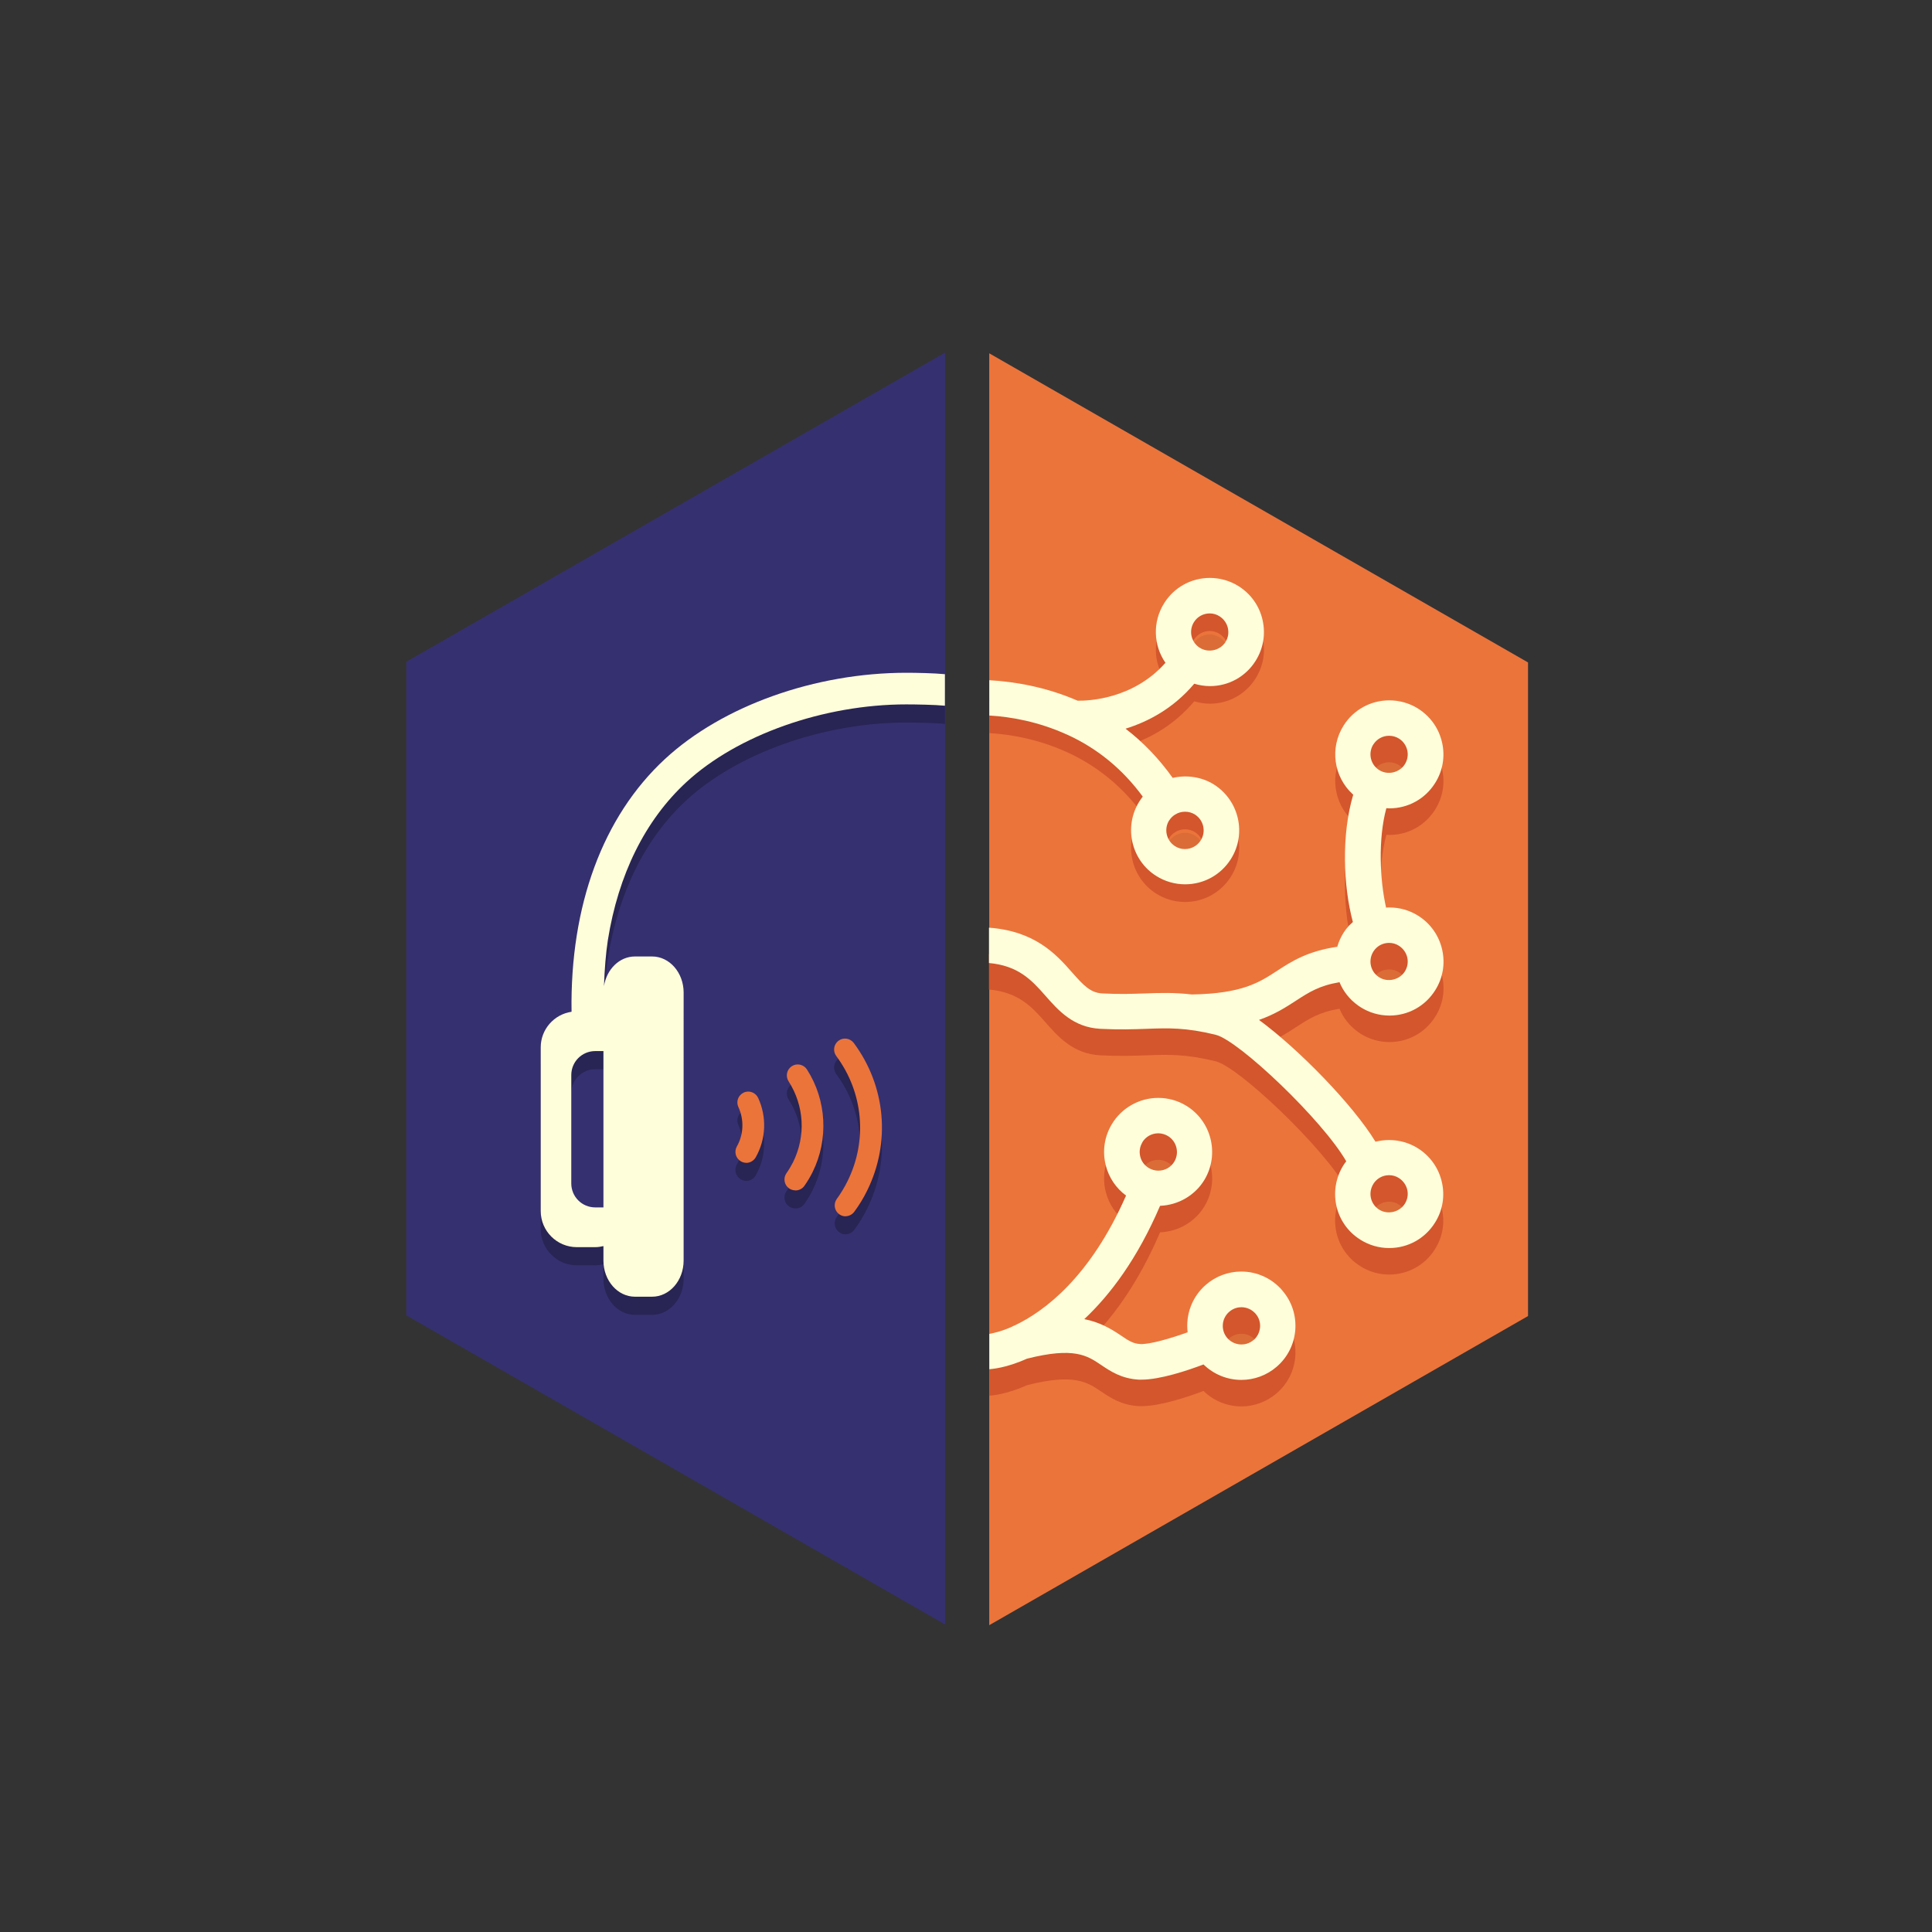 <?xml version="1.0" encoding="UTF-8" standalone="no"?>
<svg
   viewBox="-37 -32 218.737 218.737"
   version="1.1"
   id="svg28"
   sodipodi:docname="listenbrainz.svg"
   width="143"
   height="143"
   inkscape:version="1.4 (e7c3feb100, 2024-10-09)"
   xmlns:inkscape="http://www.inkscape.org/namespaces/inkscape"
   xmlns:sodipodi="http://sodipodi.sourceforge.net/DTD/sodipodi-0.dtd"
   xmlns="http://www.w3.org/2000/svg"
   xmlns:svg="http://www.w3.org/2000/svg">
  <rect x="-37" y="-32" width="218.737" height="218.737" fill="#333333" stroke="none"/>
  <sodipodi:namedview
     id="namedview28"
     pagecolor="#ffffff"
     bordercolor="#666666"
     borderopacity="1.0"
     inkscape:showpageshadow="2"
     inkscape:pageopacity="0.0"
     inkscape:pagecheckerboard="0"
     inkscape:deskcolor="#d1d1d1"
     inkscape:zoom="11.04375"
     inkscape:cx="72.529711"
     inkscape:cy="80"
     inkscape:window-width="3840"
     inkscape:window-height="1995"
     inkscape:window-x="1440"
     inkscape:window-y="44"
     inkscape:window-maximized="1"
     inkscape:current-layer="svg28" />
  <defs
     id="defs1">
    <style
       id="style1">.c{isolation:isolate;}.d{fill:#fffedb;}.e{fill:#353070;}.f{opacity:.07;}.f,.g{mix-blend-mode:multiply;}.g{opacity:.25;}.h{clip-path:url(#b);}.i{fill:none;}.j{fill:#d3562c;}.k{fill:#eb743b;}</style>
    <clipPath
       id="b">
      <rect
         class="i"
         x="75"
         y="33.42"
         width="51.43"
         height="90.79"
         id="rect1" />
    </clipPath>
  </defs>
  <g
     class="c"
     id="g28">
    <g
       id="a">
      <g
         id="g27">
        <polygon
           class="k"
           points="75,152 136,117 136,43 75,8 "
           id="polygon1" />
        <polygon
           class="e"
           points="9,42.92 9,116.92 70,151.92 70,7.92 "
           id="polygon2" />
        <g
           class="f"
           id="g10">
          <g
             class="h"
             clip-path="url(#b)"
             id="g9">
            <path
               d="m 92.3,99.73 c 0.39,-0.65 1.07,-1.03 1.82,-1.03 0.38,0 0.75,0.1 1.08,0.3 1,0.6 1.33,1.9 0.74,2.9 -0.39,0.65 -1.06,1.03 -1.82,1.03 -0.38,0 -0.75,-0.11 -1.08,-0.3 -0.48,-0.29 -0.83,-0.75 -0.96,-1.29 -0.14,-0.55 -0.06,-1.12 0.23,-1.6 m 12.6,22.36 c -0.49,0.42 -1.02,0.51 -1.37,0.51 -0.62,0 -1.21,-0.27 -1.61,-0.74 -0.76,-0.88 -0.66,-2.22 0.23,-2.98 0.49,-0.42 1.02,-0.51 1.37,-0.51 0.62,0 1.2,0.27 1.61,0.74 0.37,0.43 0.55,0.98 0.5,1.54 -0.04,0.56 -0.3,1.07 -0.73,1.44"
               id="path2" />
            <path
               d="m 84,53.61 c 0.07,0.02 0.14,0.03 0.21,0.05 C 84.14,53.65 84.07,53.63 84,53.61"
               id="path3" />
            <path
               d="m 95.38,63.26 c 0.17,-0.27 0.39,-0.49 0.67,-0.66 0.33,-0.21 0.72,-0.32 1.12,-0.32 0.4,0 0.79,0.11 1.12,0.32 0.99,0.63 1.28,1.94 0.66,2.92 -0.39,0.62 -1.06,0.99 -1.8,0.99 -0.4,0 -0.78,-0.11 -1.12,-0.33 -0.98,-0.63 -1.28,-1.94 -0.66,-2.92 m 6.38,-20.19 c -0.6,0.95 -1.94,1.27 -2.91,0.65 l -0.1,-0.06 c -0.91,-0.65 -1.16,-1.9 -0.56,-2.85 0.38,-0.61 1.05,-0.98 1.78,-0.98 0.4,0 0.79,0.11 1.12,0.33 0.48,0.3 0.81,0.77 0.94,1.33 0.12,0.55 0.03,1.1 -0.28,1.58"
               id="path4" />
            <path
               d="m 118.53,54.67 c 0.39,-0.62 1.05,-0.98 1.78,-0.98 0.4,0 0.79,0.11 1.12,0.33 0.48,0.3 0.81,0.77 0.94,1.33 0.12,0.55 0.02,1.11 -0.28,1.58 -0.6,0.95 -1.94,1.27 -2.91,0.65 l -0.09,-0.06 c -0.92,-0.65 -1.16,-1.9 -0.56,-2.85 m 0,23.46 c 0.39,-0.61 1.05,-0.98 1.78,-0.98 0.4,0 0.79,0.11 1.12,0.33 0.48,0.3 0.81,0.77 0.94,1.33 0.12,0.55 0.02,1.11 -0.28,1.58 -0.6,0.95 -1.94,1.27 -2.91,0.65 l -0.09,-0.06 c -0.92,-0.65 -1.16,-1.9 -0.56,-2.85 m 0,26.3 c 0.39,-0.61 1.05,-0.98 1.78,-0.98 0.4,0 0.79,0.11 1.12,0.33 0.48,0.3 0.81,0.77 0.94,1.33 0.12,0.55 0.02,1.11 -0.28,1.58 -0.6,0.95 -1.94,1.27 -2.91,0.65 l -0.09,-0.06 c -0.92,-0.65 -1.16,-1.9 -0.56,-2.85"
               id="path5" />
            <path
               d="m 108.18,114.1 c -1.16,-1.36 -2.86,-2.14 -4.65,-2.14 -1.46,0 -2.88,0.53 -3.98,1.48 -1.61,1.38 -2.33,3.43 -2.09,5.4 -1.95,0.7 -4.26,1.37 -5.33,1.33 -0.82,-0.04 -1.3,-0.34 -2.22,-0.97 -1.17,-0.79 -2.42,-1.51 -4.15,-1.85 2.94,-2.76 6.01,-6.83 8.58,-12.83 2.06,-0.08 3.98,-1.19 5.04,-2.97 1.72,-2.9 0.77,-6.66 -2.12,-8.39 -0.95,-0.57 -2.03,-0.86 -3.13,-0.86 -2.15,0 -4.16,1.14 -5.26,2.99 -0.84,1.41 -1.08,3.05 -0.68,4.64 0.35,1.39 1.16,2.59 2.3,3.43 -4.05,9.22 -9.22,13.08 -12.56,14.68 -0.13,0.04 -0.25,0.1 -0.36,0.17 -1.19,0.53 -2.05,0.71 -2.56,0.81 v 4 c 0.27,-0.03 1.88,-0.12 4.25,-1.19 5.35,-1.36 6.84,-0.35 8.41,0.71 1.02,0.69 2.29,1.55 4.26,1.66 0.1,0 0.2,0 0.31,0 2.11,0 5.17,-1.02 7.02,-1.72 1.14,1.12 2.68,1.75 4.29,1.75 1.46,0 2.88,-0.53 3.98,-1.48 1.24,-1.06 1.99,-2.55 2.12,-4.18 0.12,-1.63 -0.39,-3.21 -1.46,-4.45 M 92.32,97.34 c 0.39,-0.65 1.07,-1.03 1.82,-1.03 0.38,0 0.75,0.11 1.08,0.3 1,0.6 1.33,1.9 0.74,2.9 -0.39,0.65 -1.06,1.03 -1.82,1.03 -0.38,0 -0.75,-0.11 -1.08,-0.3 -0.48,-0.29 -0.83,-0.75 -0.96,-1.29 -0.14,-0.55 -0.06,-1.12 0.23,-1.6 m 12.6,22.36 c -0.49,0.42 -1.02,0.51 -1.37,0.51 -0.62,0 -1.21,-0.27 -1.61,-0.73 -0.76,-0.88 -0.66,-2.22 0.23,-2.98 0.49,-0.42 1.02,-0.51 1.37,-0.51 0.62,0 1.2,0.27 1.61,0.74 0.37,0.43 0.55,0.98 0.5,1.54 -0.05,0.56 -0.3,1.07 -0.73,1.44"
               id="path6" />
            <path
               d="m 84,51.21 c 0.07,0.02 0.14,0.03 0.21,0.05 C 84.14,51.25 84.07,51.23 84,51.21"
               id="path7" />
            <path
               d="m 105.95,38.21 c -0.36,-1.6 -1.32,-2.96 -2.71,-3.84 -0.98,-0.62 -2.11,-0.94 -3.26,-0.94 -2.12,0 -4.05,1.07 -5.17,2.85 -1.35,2.14 -1.22,4.8 0.14,6.76 -3.65,4.12 -8.71,4.31 -9.94,4.29 -3.69,-1.6 -7.23,-2.16 -10,-2.32 v 4 c 2.44,0.14 5.55,0.69 8.75,2.14 0,0 0,0 0.01,0 3.45,1.56 6.33,3.93 8.61,7.04 -0.13,0.17 -0.26,0.35 -0.38,0.54 -1.8,2.85 -0.94,6.65 1.9,8.44 0.98,0.62 2.11,0.95 3.27,0.95 2.11,0 4.05,-1.06 5.18,-2.85 1.81,-2.85 0.95,-6.64 -1.91,-8.45 -1.38,-0.87 -3.09,-1.11 -4.67,-0.75 -1.54,-2.16 -3.32,-4.02 -5.34,-5.57 2.52,-0.78 5.4,-2.27 7.78,-5.09 0.57,0.17 1.17,0.27 1.77,0.27 2.12,0 4.05,-1.07 5.17,-2.85 0.87,-1.38 1.16,-3.01 0.8,-4.6 M 95.38,60.88 c 0.17,-0.27 0.39,-0.49 0.67,-0.66 0.33,-0.21 0.72,-0.32 1.12,-0.32 0.4,0 0.79,0.11 1.12,0.32 0.99,0.63 1.28,1.94 0.66,2.92 -0.39,0.62 -1.06,0.99 -1.8,0.99 -0.4,0 -0.78,-0.11 -1.12,-0.33 -0.98,-0.62 -1.28,-1.94 -0.66,-2.92 m 6.38,-20.19 c -0.6,0.95 -1.94,1.27 -2.91,0.65 l -0.1,-0.06 c -0.91,-0.65 -1.16,-1.9 -0.56,-2.85 0.38,-0.61 1.05,-0.98 1.78,-0.98 0.4,0 0.79,0.11 1.12,0.33 0.48,0.31 0.81,0.77 0.94,1.33 0.12,0.55 0.03,1.11 -0.28,1.58"
               id="path8" />
            <path
               d="m 114.65,79.19 c 0.42,1.03 1.14,1.96 2.11,2.65 0.07,0.05 0.15,0.1 0.28,0.19 0.98,0.62 2.11,0.95 3.27,0.95 2.12,0 4.05,-1.07 5.17,-2.85 0.88,-1.38 1.16,-3.01 0.8,-4.61 -0.36,-1.6 -1.32,-2.96 -2.71,-3.84 -0.98,-0.62 -2.11,-0.94 -3.27,-0.94 -0.12,0 -0.25,0 -0.37,0.02 -0.71,-3.16 -0.92,-7.77 0.03,-11.26 0.11,0.01 0.23,0.02 0.34,0.02 2.12,0 4.05,-1.07 5.17,-2.85 0.88,-1.38 1.16,-3.01 0.8,-4.6 -0.36,-1.6 -1.32,-2.96 -2.71,-3.84 -0.98,-0.62 -2.11,-0.94 -3.27,-0.94 -2.11,0 -4.05,1.07 -5.17,2.85 -1.6,2.53 -1.12,5.8 1.02,7.77 0.02,0.02 0.05,0.04 0.07,0.06 -1.35,4.52 -1.14,10.32 -0.04,14.42 -0.14,0.13 -0.29,0.26 -0.43,0.4 -0.23,0.26 -0.45,0.53 -0.63,0.82 -0.32,0.5 -0.55,1.03 -0.71,1.58 -3.37,0.49 -5.2,1.67 -6.82,2.73 -2.04,1.33 -3.96,2.57 -9.64,2.67 -1.96,-0.23 -3.55,-0.18 -5.29,-0.12 -1.43,0.05 -2.91,0.11 -4.85,0 -1.34,-0.07 -2.1,-0.88 -3.46,-2.42 -1.8,-2.06 -4.22,-4.65 -9.37,-5.02 v 4 c 3.29,0.3 4.8,1.89 6.36,3.67 1.49,1.69 3.17,3.62 6.26,3.78 2.12,0.11 3.76,0.05 5.21,0 2.49,-0.09 4.45,-0.16 7.85,0.68 2.61,0.64 12.1,9.67 14.77,14.32 -0.11,0.14 -0.22,0.28 -0.31,0.43 -1.74,2.76 -1.03,6.39 1.62,8.25 0.07,0.05 0.15,0.11 0.28,0.19 0.98,0.62 2.11,0.95 3.27,0.95 2.12,0 4.05,-1.07 5.17,-2.85 0.88,-1.37 1.16,-3.01 0.8,-4.6 -0.36,-1.6 -1.32,-2.96 -2.71,-3.84 -0.98,-0.62 -2.11,-0.94 -3.27,-0.94 -0.53,0 -1.05,0.07 -1.54,0.19 -2.56,-4.19 -8.65,-10.45 -13.19,-13.79 1.81,-0.63 3.05,-1.44 4.21,-2.19 1.43,-0.93 2.61,-1.69 4.86,-2.07 m 3.88,-26.93 c 0.39,-0.61 1.05,-0.98 1.78,-0.98 0.4,0 0.79,0.11 1.12,0.32 0.48,0.3 0.81,0.77 0.94,1.33 0.12,0.55 0.02,1.11 -0.28,1.58 -0.6,0.95 -1.94,1.27 -2.91,0.65 l -0.09,-0.06 c -0.92,-0.65 -1.16,-1.9 -0.56,-2.85 m 0,23.46 c 0.39,-0.62 1.05,-0.98 1.78,-0.98 0.4,0 0.79,0.11 1.12,0.33 0.48,0.31 0.81,0.77 0.94,1.33 0.12,0.55 0.02,1.11 -0.28,1.58 -0.6,0.95 -1.94,1.27 -2.91,0.65 l -0.09,-0.06 c -0.92,-0.65 -1.16,-1.9 -0.56,-2.85 m 0,26.3 c 0.39,-0.61 1.05,-0.98 1.78,-0.98 0.4,0 0.79,0.11 1.12,0.33 0.48,0.31 0.81,0.78 0.94,1.33 0.12,0.55 0.02,1.11 -0.28,1.58 -0.6,0.95 -1.94,1.27 -2.91,0.66 l -0.09,-0.06 c -0.92,-0.65 -1.16,-1.9 -0.56,-2.85"
               id="path9" />
          </g>
        </g>
        <path
           class="j"
           d="m 108.18,117.1 c -1.16,-1.36 -2.86,-2.14 -4.65,-2.14 -1.46,0 -2.88,0.53 -3.98,1.48 -1.61,1.38 -2.33,3.43 -2.09,5.4 -1.95,0.7 -4.26,1.37 -5.33,1.33 -0.82,-0.04 -1.3,-0.34 -2.22,-0.97 -1.17,-0.79 -2.42,-1.51 -4.15,-1.85 2.94,-2.76 6.01,-6.83 8.58,-12.83 2.06,-0.08 3.98,-1.19 5.04,-2.97 1.72,-2.9 0.77,-6.66 -2.12,-8.39 -0.95,-0.57 -2.03,-0.86 -3.13,-0.86 -2.15,0 -4.16,1.14 -5.26,2.99 -0.84,1.41 -1.08,3.05 -0.68,4.64 0.35,1.39 1.16,2.59 2.3,3.43 -4.05,9.22 -9.22,13.08 -12.56,14.68 -0.13,0.04 -0.25,0.1 -0.36,0.17 -1.19,0.53 -2.05,0.71 -2.56,0.81 v 4 c 0.27,-0.03 1.88,-0.12 4.25,-1.19 5.35,-1.36 6.84,-0.35 8.41,0.71 1.02,0.69 2.29,1.55 4.26,1.66 0.1,0 0.2,0 0.31,0 2.11,0 5.17,-1.02 7.02,-1.72 1.14,1.12 2.68,1.75 4.29,1.75 1.46,0 2.88,-0.53 3.98,-1.48 1.24,-1.06 1.99,-2.54 2.12,-4.18 0.12,-1.63 -0.39,-3.21 -1.46,-4.45 M 92.32,100.34 c 0.39,-0.65 1.07,-1.03 1.82,-1.03 0.38,0 0.75,0.11 1.08,0.3 1,0.6 1.33,1.9 0.74,2.9 -0.39,0.65 -1.06,1.03 -1.82,1.03 -0.38,0 -0.75,-0.11 -1.08,-0.3 -0.48,-0.29 -0.83,-0.75 -0.96,-1.29 -0.14,-0.55 -0.06,-1.12 0.23,-1.6 m 12.6,22.36 c -0.49,0.42 -1.02,0.51 -1.37,0.51 -0.62,0 -1.21,-0.27 -1.61,-0.73 -0.76,-0.88 -0.66,-2.22 0.23,-2.98 0.49,-0.42 1.02,-0.51 1.37,-0.51 0.62,0 1.2,0.27 1.61,0.74 0.37,0.43 0.55,0.98 0.5,1.54 -0.05,0.56 -0.3,1.07 -0.73,1.44"
           id="path10" />
        <path
           d="m 84,53.61 c 0.07,0.02 0.14,0.03 0.21,0.05 C 84.14,53.65 84.07,53.63 84,53.61"
           id="path11" />
        <path
           class="j"
           d="m 105.95,40.21 c -0.36,-1.6 -1.32,-2.96 -2.71,-3.84 -0.98,-0.62 -2.11,-0.94 -3.26,-0.94 -2.12,0 -4.05,1.06 -5.17,2.85 -1.35,2.14 -1.22,4.8 0.14,6.76 -3.65,4.12 -8.71,4.31 -9.94,4.29 -3.69,-1.61 -7.23,-2.17 -10,-2.32 V 51 c 2.44,0.14 5.55,0.69 8.75,2.14 h 0.01 c 3.45,1.57 6.33,3.93 8.61,7.05 -0.13,0.17 -0.26,0.35 -0.38,0.54 -1.8,2.85 -0.94,6.64 1.9,8.44 0.98,0.62 2.11,0.95 3.27,0.95 2.11,0 4.05,-1.07 5.18,-2.85 1.81,-2.85 0.95,-6.64 -1.91,-8.45 -1.38,-0.87 -3.09,-1.11 -4.67,-0.75 -1.54,-2.16 -3.32,-4.02 -5.34,-5.57 2.52,-0.78 5.4,-2.27 7.78,-5.1 0.57,0.17 1.17,0.27 1.77,0.27 2.12,0 4.05,-1.07 5.17,-2.85 0.87,-1.38 1.16,-3.01 0.8,-4.6 M 95.38,62.87 c 0.17,-0.27 0.39,-0.49 0.67,-0.66 0.33,-0.21 0.72,-0.32 1.12,-0.32 0.4,0 0.79,0.11 1.12,0.32 0.99,0.63 1.28,1.94 0.66,2.92 -0.39,0.62 -1.06,0.99 -1.8,0.99 -0.4,0 -0.78,-0.11 -1.12,-0.33 -0.98,-0.63 -1.28,-1.94 -0.66,-2.92 m 6.38,-20.19 c -0.6,0.95 -1.94,1.27 -2.91,0.65 l -0.1,-0.06 c -0.91,-0.65 -1.16,-1.9 -0.56,-2.85 0.38,-0.61 1.05,-0.98 1.78,-0.98 0.4,0 0.79,0.11 1.12,0.33 0.48,0.3 0.81,0.77 0.94,1.33 0.12,0.55 0.03,1.1 -0.28,1.58"
           id="path12" />
        <path
           class="j"
           d="m 114.65,82.19 c 0.42,1.03 1.14,1.96 2.11,2.65 0.07,0.05 0.15,0.1 0.28,0.19 0.98,0.62 2.11,0.95 3.27,0.95 2.12,0 4.05,-1.07 5.17,-2.85 0.88,-1.37 1.16,-3.01 0.8,-4.6 -0.36,-1.6 -1.32,-2.96 -2.71,-3.84 -0.98,-0.62 -2.11,-0.94 -3.27,-0.94 -0.12,0 -0.25,0 -0.37,0.02 -0.71,-3.16 -0.92,-7.77 0.03,-11.26 0.11,0.01 0.23,0.02 0.34,0.02 2.12,0 4.05,-1.07 5.17,-2.85 0.88,-1.38 1.16,-3.01 0.8,-4.6 -0.36,-1.6 -1.32,-2.96 -2.71,-3.84 -0.98,-0.62 -2.11,-0.94 -3.27,-0.94 -2.11,0 -4.05,1.06 -5.17,2.85 -1.6,2.53 -1.12,5.8 1.02,7.77 0.02,0.02 0.05,0.04 0.07,0.06 -1.35,4.52 -1.14,10.32 -0.04,14.42 -0.14,0.13 -0.29,0.25 -0.43,0.4 -0.23,0.26 -0.45,0.53 -0.63,0.82 -0.32,0.5 -0.55,1.03 -0.71,1.58 -3.37,0.49 -5.2,1.67 -6.82,2.73 -2.04,1.32 -3.96,2.57 -9.64,2.66 -1.96,-0.23 -3.55,-0.18 -5.29,-0.12 -1.43,0.05 -2.91,0.11 -4.85,0 -1.34,-0.07 -2.1,-0.88 -3.46,-2.42 -1.8,-2.06 -4.22,-4.65 -9.37,-5.02 v 4 c 3.29,0.3 4.8,1.89 6.36,3.67 1.49,1.69 3.17,3.62 6.26,3.78 2.12,0.11 3.76,0.05 5.21,0 2.49,-0.09 4.45,-0.16 7.85,0.68 2.61,0.64 12.1,9.67 14.77,14.32 -0.11,0.14 -0.22,0.28 -0.31,0.43 -1.74,2.76 -1.03,6.39 1.62,8.25 0.07,0.05 0.15,0.11 0.28,0.19 0.98,0.62 2.11,0.95 3.27,0.95 2.12,0 4.05,-1.07 5.17,-2.85 0.88,-1.37 1.16,-3.01 0.8,-4.6 -0.36,-1.6 -1.32,-2.96 -2.71,-3.84 -0.98,-0.62 -2.11,-0.94 -3.27,-0.94 -0.53,0 -1.05,0.07 -1.54,0.19 -2.56,-4.19 -8.65,-10.45 -13.19,-13.79 1.81,-0.63 3.05,-1.44 4.21,-2.19 1.43,-0.93 2.61,-1.69 4.86,-2.07 m 3.88,-26.93 c 0.39,-0.61 1.05,-0.98 1.78,-0.98 0.4,0 0.79,0.11 1.12,0.32 0.48,0.31 0.81,0.77 0.94,1.33 0.12,0.55 0.02,1.11 -0.28,1.58 -0.6,0.95 -1.94,1.27 -2.91,0.65 l -0.09,-0.06 c -0.92,-0.65 -1.16,-1.9 -0.56,-2.85 m 0,23.46 c 0.39,-0.62 1.05,-0.98 1.78,-0.98 0.4,0 0.79,0.11 1.12,0.33 0.48,0.31 0.81,0.77 0.94,1.33 0.12,0.55 0.02,1.11 -0.28,1.58 -0.6,0.95 -1.94,1.27 -2.91,0.65 l -0.09,-0.06 c -0.92,-0.65 -1.16,-1.9 -0.56,-2.85 m 0,26.3 c 0.39,-0.61 1.05,-0.98 1.78,-0.98 0.4,0 0.79,0.11 1.12,0.33 0.48,0.31 0.81,0.78 0.94,1.33 0.12,0.55 0.02,1.11 -0.28,1.58 -0.6,0.95 -1.94,1.27 -2.91,0.66 l -0.09,-0.06 c -0.92,-0.65 -1.16,-1.9 -0.56,-2.85"
           id="path13" />
        <path
           class="d"
           d="m 108.18,114.1 c -1.16,-1.36 -2.86,-2.14 -4.65,-2.14 -1.46,0 -2.88,0.53 -3.98,1.48 -1.61,1.38 -2.33,3.43 -2.09,5.4 -1.95,0.7 -4.26,1.37 -5.33,1.33 -0.82,-0.04 -1.3,-0.34 -2.22,-0.97 -1.17,-0.79 -2.42,-1.51 -4.15,-1.85 2.94,-2.76 6.01,-6.83 8.58,-12.83 2.06,-0.08 3.98,-1.19 5.04,-2.97 1.72,-2.9 0.77,-6.66 -2.12,-8.39 -0.95,-0.57 -2.03,-0.86 -3.13,-0.86 -2.15,0 -4.16,1.14 -5.26,2.99 -0.84,1.41 -1.08,3.05 -0.68,4.64 0.35,1.39 1.16,2.59 2.3,3.43 -4.05,9.22 -9.22,13.08 -12.56,14.68 -0.13,0.04 -0.25,0.1 -0.36,0.17 -1.19,0.53 -2.05,0.71 -2.56,0.81 v 4 c 0.27,-0.03 1.88,-0.12 4.25,-1.19 5.35,-1.36 6.84,-0.35 8.41,0.71 1.02,0.69 2.29,1.55 4.26,1.66 0.1,0 0.2,0 0.31,0 2.11,0 5.17,-1.02 7.02,-1.72 1.14,1.12 2.68,1.75 4.29,1.75 1.46,0 2.88,-0.53 3.98,-1.48 1.24,-1.06 1.99,-2.55 2.12,-4.18 0.12,-1.63 -0.39,-3.21 -1.46,-4.45 M 92.32,97.34 c 0.39,-0.65 1.07,-1.03 1.82,-1.03 0.38,0 0.75,0.11 1.08,0.3 1,0.6 1.33,1.9 0.74,2.9 -0.39,0.65 -1.06,1.03 -1.82,1.03 -0.38,0 -0.75,-0.11 -1.08,-0.3 -0.48,-0.29 -0.83,-0.75 -0.96,-1.29 -0.14,-0.55 -0.06,-1.12 0.23,-1.6 m 12.6,22.36 c -0.49,0.42 -1.02,0.51 -1.37,0.51 -0.62,0 -1.21,-0.27 -1.61,-0.73 -0.76,-0.88 -0.66,-2.22 0.23,-2.98 0.49,-0.42 1.02,-0.51 1.37,-0.51 0.62,0 1.2,0.27 1.61,0.74 0.37,0.43 0.55,0.98 0.5,1.54 -0.05,0.56 -0.3,1.07 -0.73,1.44"
           id="path14" />
        <path
           class="d"
           d="m 84,51.21 c 0.07,0.02 0.14,0.03 0.21,0.05 C 84.14,51.25 84.07,51.23 84,51.21"
           id="path15" />
        <path
           class="d"
           d="m 105.95,38.21 c -0.36,-1.6 -1.32,-2.96 -2.71,-3.84 -0.98,-0.62 -2.11,-0.94 -3.26,-0.94 -2.12,0 -4.05,1.07 -5.17,2.85 -1.35,2.14 -1.22,4.8 0.14,6.76 -3.65,4.12 -8.71,4.31 -9.94,4.29 -3.69,-1.6 -7.23,-2.16 -10,-2.32 v 4 c 2.44,0.14 5.55,0.69 8.75,2.14 0,0 0,0 0.01,0 3.45,1.56 6.33,3.93 8.61,7.04 -0.13,0.17 -0.26,0.35 -0.38,0.54 -1.8,2.85 -0.94,6.65 1.9,8.44 0.98,0.62 2.11,0.95 3.27,0.95 2.11,0 4.05,-1.06 5.18,-2.85 1.81,-2.85 0.95,-6.64 -1.91,-8.45 -1.38,-0.87 -3.09,-1.11 -4.67,-0.75 -1.54,-2.16 -3.32,-4.02 -5.34,-5.57 2.52,-0.78 5.4,-2.27 7.78,-5.09 0.57,0.17 1.17,0.27 1.77,0.27 2.12,0 4.05,-1.07 5.17,-2.85 0.87,-1.38 1.16,-3.01 0.8,-4.6 M 95.38,60.88 c 0.17,-0.27 0.39,-0.49 0.67,-0.66 0.33,-0.21 0.72,-0.32 1.12,-0.32 0.4,0 0.79,0.11 1.12,0.32 0.99,0.63 1.28,1.94 0.66,2.92 -0.39,0.62 -1.06,0.99 -1.8,0.99 -0.4,0 -0.78,-0.11 -1.12,-0.33 -0.98,-0.62 -1.28,-1.94 -0.66,-2.92 m 6.38,-20.19 c -0.6,0.95 -1.94,1.27 -2.91,0.65 l -0.1,-0.06 c -0.91,-0.65 -1.16,-1.9 -0.56,-2.85 0.38,-0.61 1.05,-0.98 1.78,-0.98 0.4,0 0.79,0.11 1.12,0.33 0.48,0.31 0.81,0.77 0.94,1.33 0.12,0.55 0.03,1.11 -0.28,1.58"
           id="path16" />
        <path
           class="d"
           d="m 114.65,79.19 c 0.42,1.03 1.14,1.96 2.11,2.65 0.07,0.05 0.15,0.1 0.28,0.19 0.98,0.62 2.11,0.95 3.27,0.95 2.12,0 4.05,-1.07 5.17,-2.85 0.88,-1.38 1.16,-3.01 0.8,-4.61 -0.36,-1.6 -1.32,-2.96 -2.71,-3.84 -0.98,-0.62 -2.11,-0.94 -3.27,-0.94 -0.12,0 -0.25,0 -0.37,0.02 -0.71,-3.16 -0.92,-7.77 0.03,-11.26 0.11,0.01 0.23,0.02 0.34,0.02 2.12,0 4.05,-1.07 5.17,-2.85 0.88,-1.38 1.16,-3.01 0.8,-4.6 -0.36,-1.6 -1.32,-2.96 -2.71,-3.84 -0.98,-0.62 -2.11,-0.94 -3.27,-0.94 -2.11,0 -4.05,1.07 -5.17,2.85 -1.6,2.53 -1.12,5.8 1.02,7.77 0.02,0.02 0.05,0.04 0.07,0.06 -1.35,4.52 -1.14,10.32 -0.04,14.42 -0.14,0.13 -0.29,0.26 -0.43,0.4 -0.23,0.26 -0.45,0.53 -0.63,0.82 -0.32,0.5 -0.55,1.03 -0.71,1.58 -3.37,0.49 -5.2,1.67 -6.82,2.73 -2.04,1.33 -3.96,2.57 -9.64,2.67 -1.96,-0.23 -3.55,-0.18 -5.29,-0.12 -1.43,0.05 -2.91,0.11 -4.85,0 -1.34,-0.07 -2.1,-0.88 -3.46,-2.42 -1.8,-2.06 -4.22,-4.65 -9.37,-5.02 v 4 c 3.29,0.3 4.8,1.89 6.36,3.67 1.49,1.69 3.17,3.62 6.26,3.78 2.12,0.11 3.76,0.05 5.21,0 2.49,-0.09 4.45,-0.16 7.85,0.68 2.61,0.64 12.1,9.67 14.77,14.32 -0.11,0.14 -0.22,0.28 -0.31,0.43 -1.74,2.76 -1.03,6.39 1.62,8.25 0.07,0.05 0.15,0.11 0.28,0.19 0.98,0.62 2.11,0.95 3.27,0.95 2.12,0 4.05,-1.07 5.17,-2.85 0.88,-1.37 1.16,-3.01 0.8,-4.6 -0.36,-1.6 -1.32,-2.96 -2.71,-3.84 -0.98,-0.62 -2.11,-0.94 -3.27,-0.94 -0.53,0 -1.05,0.07 -1.54,0.19 -2.56,-4.19 -8.65,-10.45 -13.19,-13.79 1.81,-0.63 3.05,-1.44 4.21,-2.19 1.43,-0.93 2.61,-1.69 4.86,-2.07 m 3.88,-26.93 c 0.39,-0.61 1.05,-0.98 1.78,-0.98 0.4,0 0.79,0.11 1.12,0.32 0.48,0.3 0.81,0.77 0.94,1.33 0.12,0.55 0.02,1.11 -0.28,1.58 -0.6,0.95 -1.94,1.27 -2.91,0.65 l -0.09,-0.06 c -0.92,-0.65 -1.16,-1.9 -0.56,-2.85 m 0,23.46 c 0.39,-0.62 1.05,-0.98 1.78,-0.98 0.4,0 0.79,0.11 1.12,0.33 0.48,0.31 0.81,0.77 0.94,1.33 0.12,0.55 0.02,1.11 -0.28,1.58 -0.6,0.95 -1.94,1.27 -2.91,0.65 l -0.09,-0.06 c -0.92,-0.65 -1.16,-1.9 -0.56,-2.85 m 0,26.3 c 0.39,-0.61 1.05,-0.98 1.78,-0.98 0.4,0 0.79,0.11 1.12,0.33 0.48,0.31 0.81,0.78 0.94,1.33 0.12,0.55 0.02,1.11 -0.28,1.58 -0.6,0.95 -1.94,1.27 -2.91,0.66 l -0.09,-0.06 c -0.92,-0.65 -1.16,-1.9 -0.56,-2.85"
           id="path17" />
        <g
           id="g24">
          <g
             class="g"
             id="g20">
            <path
               d="m 53.05,104.81 c -0.24,0 -0.49,-0.07 -0.71,-0.22 -0.56,-0.39 -0.69,-1.17 -0.3,-1.72 0.28,-0.4 0.53,-0.82 0.75,-1.25 1.46,-2.96 1.27,-6.38 -0.51,-9.16 -0.37,-0.58 -0.2,-1.34 0.37,-1.71 0.57,-0.37 1.34,-0.2 1.71,0.37 2.23,3.47 2.47,7.91 0.65,11.6 -0.27,0.55 -0.59,1.08 -0.94,1.58 -0.24,0.34 -0.63,0.52 -1.02,0.52"
               id="path18" />
            <path
               d="m 58.73,107.75 c -0.25,0 -0.5,-0.08 -0.72,-0.24 -0.55,-0.4 -0.67,-1.17 -0.27,-1.73 0.46,-0.63 0.87,-1.31 1.22,-2.02 2.28,-4.61 1.79,-10.03 -1.28,-14.16 -0.41,-0.55 -0.29,-1.32 0.25,-1.73 0.55,-0.41 1.32,-0.29 1.73,0.25 3.63,4.88 4.21,11.28 1.51,16.73 -0.41,0.84 -0.9,1.64 -1.45,2.38 -0.24,0.33 -0.62,0.51 -1,0.51"
               id="path19" />
            <path
               d="m 47.49,101.69 c -0.2,0 -0.41,-0.05 -0.6,-0.16 -0.59,-0.34 -0.8,-1.09 -0.47,-1.68 0.78,-1.37 0.84,-3.04 0.18,-4.47 -0.29,-0.62 -0.02,-1.35 0.6,-1.64 0.62,-0.29 1.35,-0.01 1.64,0.61 0.99,2.15 0.89,4.66 -0.28,6.72 -0.23,0.4 -0.65,0.63 -1.08,0.63"
               id="path20" />
          </g>
          <g
             id="g23">
            <path
               class="k"
               d="m 53.05,102.77 c -0.24,0 -0.49,-0.07 -0.71,-0.22 -0.56,-0.39 -0.69,-1.17 -0.3,-1.72 0.28,-0.4 0.53,-0.82 0.75,-1.25 1.46,-2.96 1.27,-6.38 -0.51,-9.16 -0.37,-0.58 -0.2,-1.34 0.37,-1.71 0.57,-0.37 1.34,-0.2 1.71,0.37 2.23,3.47 2.47,7.91 0.65,11.6 -0.27,0.55 -0.59,1.08 -0.94,1.58 -0.24,0.34 -0.63,0.52 -1.02,0.52"
               id="path21" />
            <path
               class="k"
               d="m 58.73,105.71 c -0.25,0 -0.5,-0.08 -0.72,-0.24 -0.55,-0.4 -0.67,-1.17 -0.27,-1.73 0.46,-0.63 0.87,-1.31 1.22,-2.02 2.28,-4.61 1.79,-10.03 -1.28,-14.16 -0.41,-0.55 -0.29,-1.32 0.25,-1.73 0.55,-0.41 1.32,-0.29 1.73,0.25 3.63,4.88 4.21,11.28 1.51,16.73 -0.41,0.84 -0.9,1.64 -1.45,2.38 -0.24,0.33 -0.62,0.51 -1,0.51"
               id="path22" />
            <path
               class="k"
               d="m 47.49,99.65 c -0.2,0 -0.41,-0.05 -0.6,-0.16 -0.59,-0.34 -0.8,-1.09 -0.47,-1.68 0.78,-1.37 0.84,-3.04 0.18,-4.47 -0.29,-0.62 -0.02,-1.35 0.6,-1.64 0.62,-0.29 1.35,-0.01 1.64,0.61 0.99,2.15 0.89,4.66 -0.28,6.72 -0.23,0.4 -0.65,0.63 -1.08,0.63"
               id="path23" />
          </g>
        </g>
        <g
           id="g26">
          <g
             class="g"
             id="g25">
            <path
               d="m 65.63,46.22 c -10.35,0 -20.83,3.74 -27.34,9.76 -7.04,6.51 -10.76,16.61 -10.58,28.62 -1.97,0.29 -3.49,1.98 -3.49,4.03 v 18.53 c 0,2.26 1.83,4.09 4.09,4.09 h 2.08 c 0.32,0 0.63,-0.05 0.93,-0.12 v 1.64 c 0,2.26 1.6,4.09 3.57,4.09 h 1.94 c 1.97,0 3.57,-1.83 3.57,-4.09 V 82.43 c 0,-2.26 -1.6,-4.09 -3.57,-4.09 h -1.94 c -1.76,0 -3.21,1.45 -3.51,3.36 0.07,-1.9 0.21,-3.73 0.44,-5.21 1.18,-7.4 4.21,-13.57 8.88,-17.88 5.79,-5.35 15.57,-8.81 24.91,-8.81 1.07,0 3.31,0.04 4.37,0.15 v -3.57 c -1.23,-0.12 -3.24,-0.16 -4.37,-0.16 z m -35.24,60.53 c -1.5,0 -2.71,-1.21 -2.71,-2.71 V 91.76 c 0,-1.5 1.21,-2.71 2.71,-2.71 h 0.93 v 17.7 z"
               id="path24" />
          </g>
          <path
             class="d"
             d="m 65.63,44.17 c -10.35,0 -20.83,3.74 -27.34,9.76 -7.04,6.51 -10.76,16.61 -10.58,28.62 -1.97,0.29 -3.49,1.98 -3.49,4.03 v 18.53 c 0,2.26 1.83,4.09 4.09,4.09 h 2.08 c 0.32,0 0.63,-0.05 0.93,-0.12 v 1.64 c 0,2.26 1.6,4.09 3.57,4.09 h 1.94 c 1.97,0 3.57,-1.83 3.57,-4.09 V 80.38 c 0,-2.26 -1.6,-4.09 -3.57,-4.09 h -1.94 c -1.76,0 -3.21,1.45 -3.51,3.36 0.07,-1.9 0.21,-3.73 0.44,-5.21 1.18,-7.4 4.21,-13.57 8.88,-17.88 5.79,-5.35 15.57,-8.81 24.91,-8.81 1.07,0 3.31,0.04 4.37,0.15 V 44.33 C 68.75,44.21 66.74,44.17 65.61,44.17 Z M 30.39,104.7 c -1.5,0 -2.71,-1.21 -2.71,-2.71 V 89.71 c 0,-1.5 1.21,-2.71 2.71,-2.71 h 0.93 v 17.7 z"
             id="path25" />
        </g>
      </g>
    </g>
  </g>
</svg>
